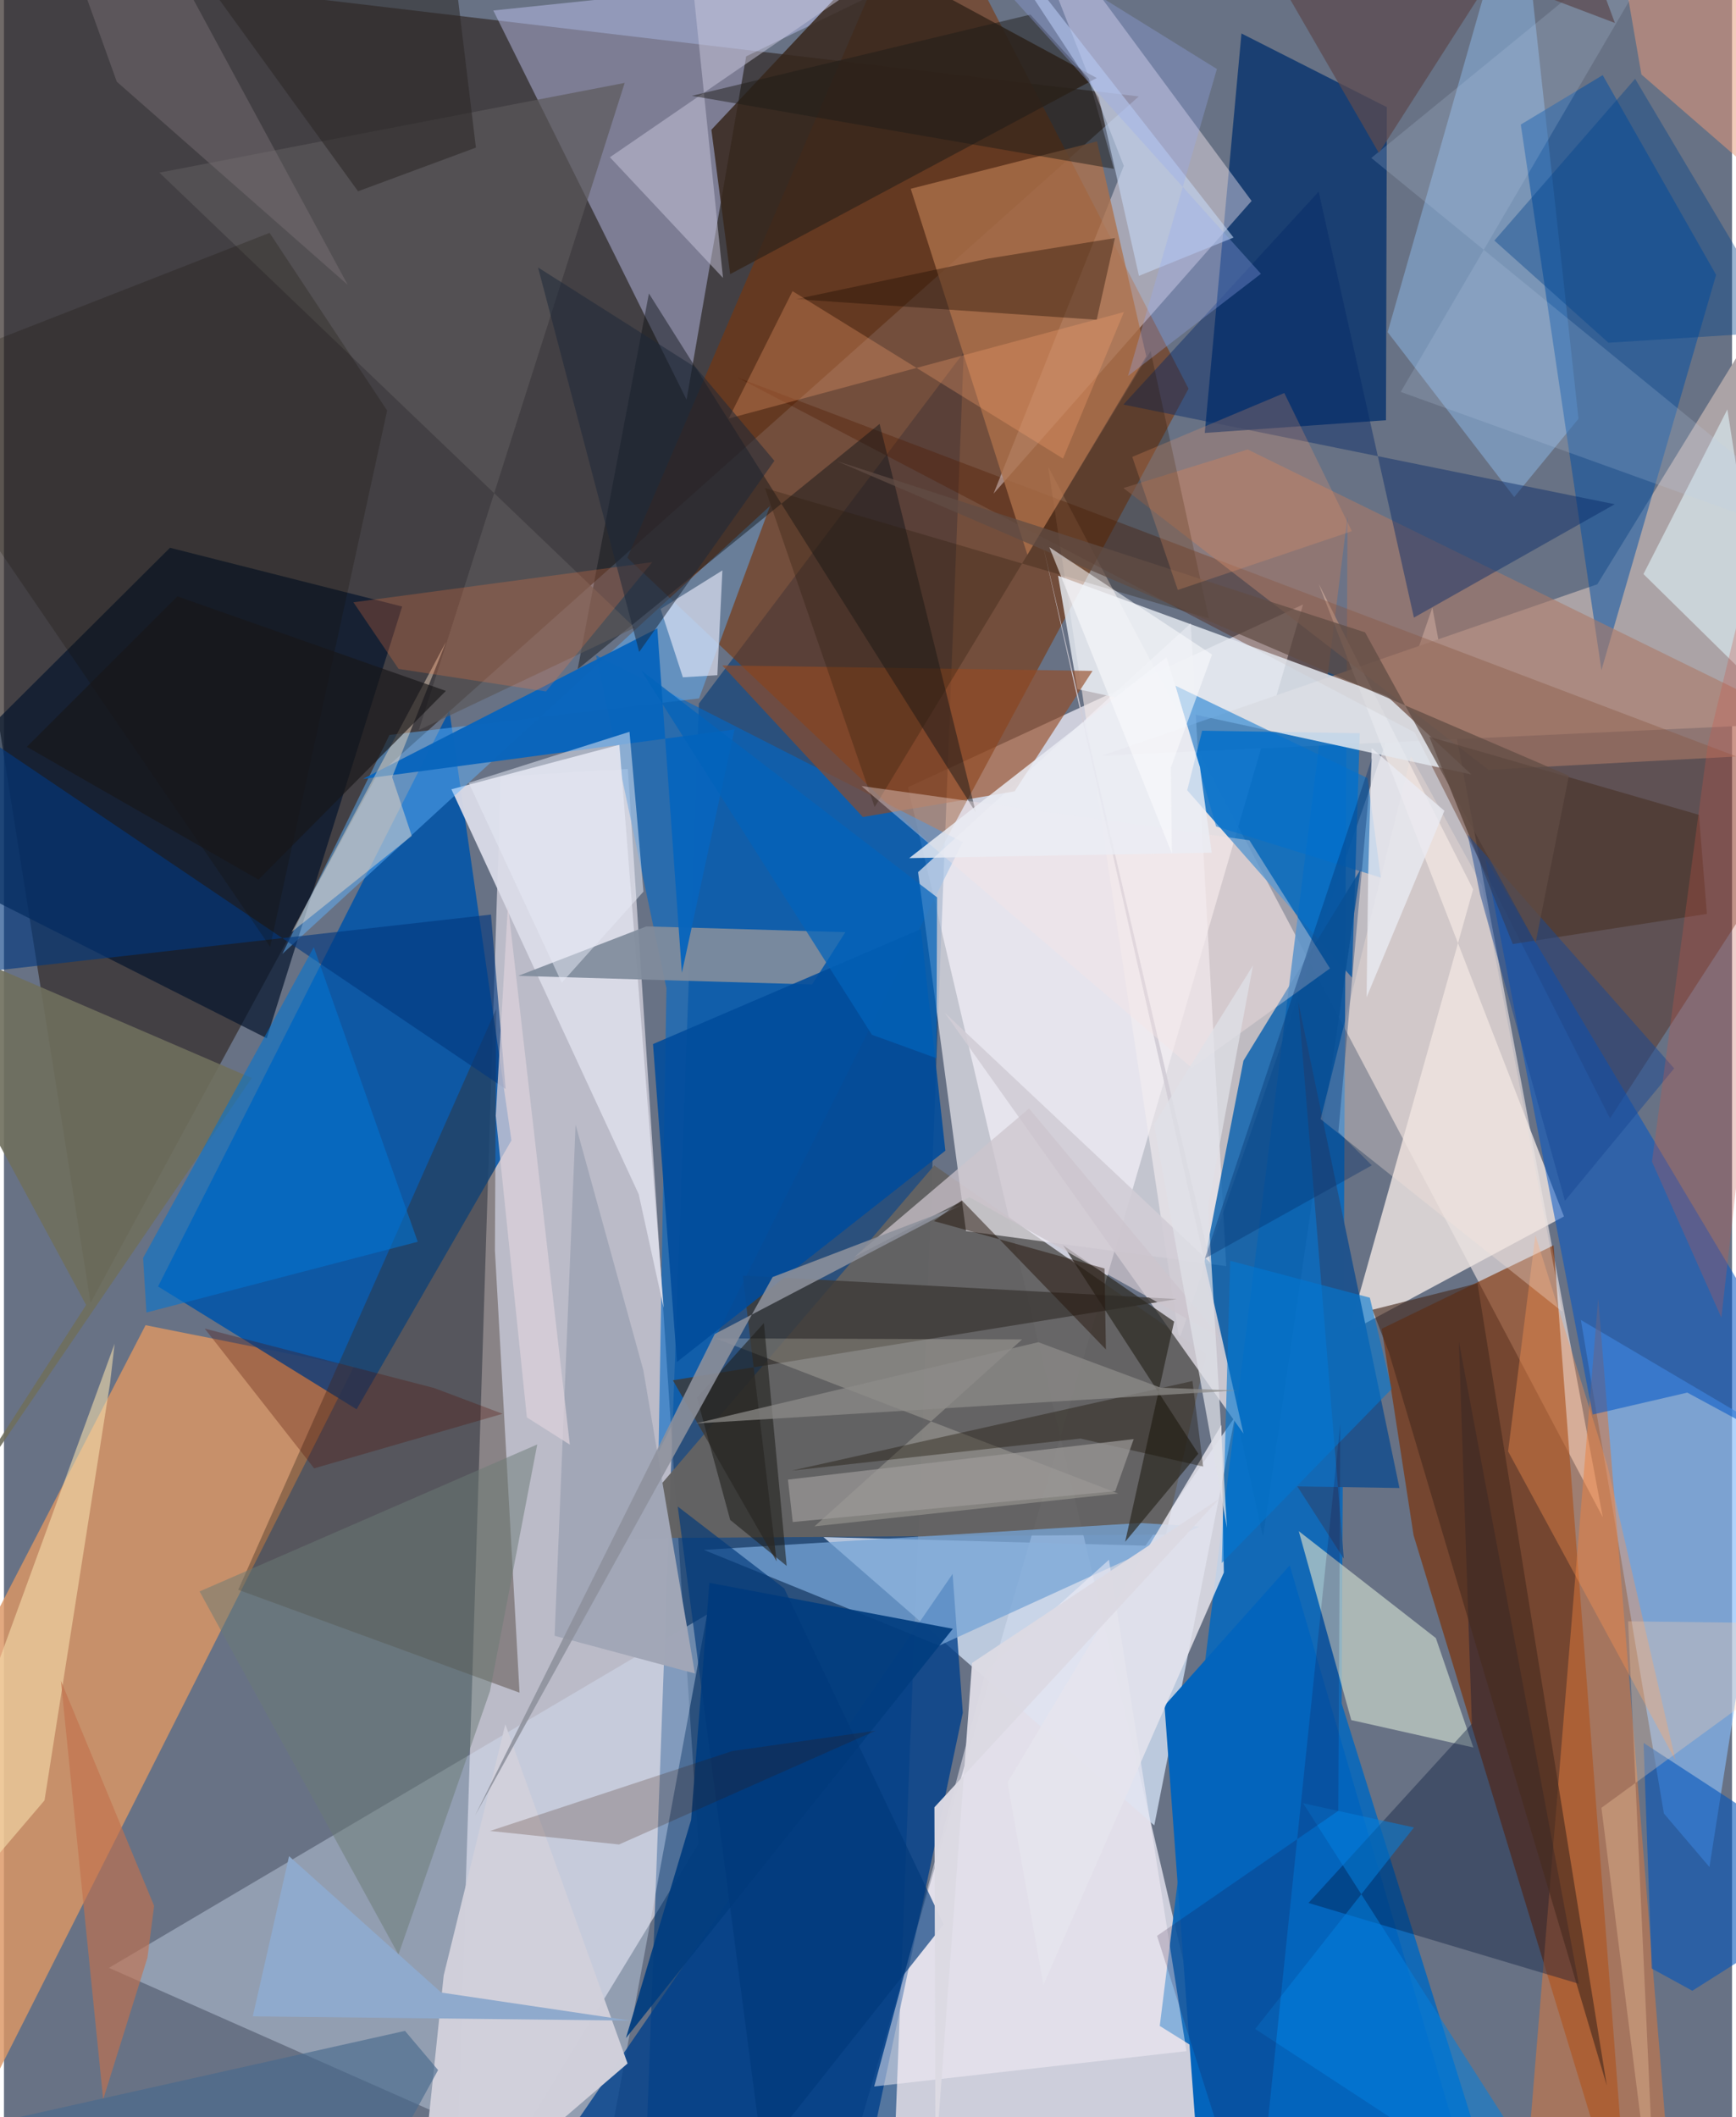 <svg xmlns="http://www.w3.org/2000/svg" width="228" height="278" viewBox="0 0 836 1024"><path fill="#687285" d="M0 0h836v1024H0z"/><path fill="#f6f4fd" fill-opacity=".71" d="M628.451 292.383L437.32 380.764l150.344 640.628L397.074 1086z"/><path fill="#342b28" fill-opacity=".702" d="M41.9 630.136l138.07-254.382L548.973 46.638-62-25.735z"/><path fill="#e2dee8" fill-opacity=".675" d="M301.803 371.915l-61.482 3.675L217.896 1086l118.037-194.132z"/><path fill="#f2e7e4" fill-opacity=".627" d="M505.172 225.775l268.304 508.082-82.452-439.96-122.456 353.97z"/><path fill="#003876" fill-opacity=".588" d="M429.38 1077.295l-120.228 4.399 27.04-741.407 128.109-169.77z"/><path fill="#0868bb" fill-opacity=".898" d="M647.145 823.882l2.834-574.28-90.836 730.27L729.096 1086z"/><path fill="#7b3609" fill-opacity=".588" d="M452.39 412.362L301.59 269.77 444.043-62l129.022 249.995z"/><path fill="#db9664" fill-opacity=".82" d="M169.319 661.03l-198.531 393.596L-62 893.196 68.5 640.951z"/><path fill="#0054a8" fill-opacity=".867" d="M245.5 551.562L170.598 681.63l-96.042-59.413 140.915-278.613z"/><path fill="#c8d5ea" fill-opacity=".871" d="M556.493 882.88L396.459 743.432l155.747 4.156 43.337-62.299z"/><path fill="#7d2d02" fill-opacity=".643" d="M681.934 742.551l-15.405-99.868 83.13-40.346L786.47 1086z"/><path fill="#646363" fill-opacity=".961" d="M295.56 744.017l266.538-1.802 19.534-87.263-131.583-91.28z"/><path fill="#c8ccfc" fill-opacity=".435" d="M330.224 193.307l28.84-166.05 91.625-44.44L236.737 5.078z"/><path fill="#aba3a6" d="M770.815 282.6l-239.68 82.916 313.49-14.64 5.575-197.585z"/><path fill="#d9e6fa" fill-opacity=".38" d="M50.795 951.782l289.352-170.9L283.845 1086h70.414z"/><path fill="#05316d" fill-opacity=".78" d="M580.913 209.405l17.756-193.21 70.342 35.644-.434 151.402z"/><path fill="#ebe3e1" fill-opacity=".831" d="M710.732 430.153l-60.166 214.166 104.12-55.964-118.63-305.89z"/><path fill="#501901" fill-opacity=".365" d="M355.076 182.7l525.02 199.1-103.134 159.12-94.471-186.667z"/><path fill="#0067c8" fill-opacity=".6" d="M316.689 702.13l3.808-224.156L286.43 316.92l177.362 90.384z"/><path fill="#86bcf8" fill-opacity=".655" d="M762.877 638.426l40.159 238.71 22.033 25.882 32.756-208.61z"/><path fill="#f3eff6" fill-opacity=".659" d="M442.219 421.826l23.191 173.611 125.882 16.95-17.141-310.879z"/><path fill="#fff0f7" fill-opacity=".408" d="M485.94-62l55.813 142.22-63.01 158.55L603.576 97.185z"/><path fill="#05152d" fill-opacity=".702" d="M80.315 264.937l112.326 28.425-65.515 208.804L-62 406.64z"/><path fill="#0b6fc4" fill-opacity=".863" d="M655.91 354.63l-76.257-1.21-7.233 28.814 79.705 90.587z"/><path fill="#3b2c1e" fill-opacity=".384" d="M249.424 818.69l-11.91-213.967.592-116.679-124.77 280.883z"/><path fill="#dc773c" fill-opacity=".529" d="M771.244 628.084l36.364 445.68-130.19 7.601 56.17 4.635z"/><path fill="#e2e7ee" fill-opacity=".851" d="M709.904 374.576L519.308 333.3l-9.366-54.873 159.163 58.26z"/><path fill="#0155c5" fill-opacity=".537" d="M716.534 414.872L768.61 684.16l45.745-10.605 83.644 45.2z"/><path fill="#7f9fc5" fill-opacity=".773" d="M732.914-62l-63.522 222.647 61.224 79.758 31.102-37.87z"/><path fill="#c5d2c8" fill-opacity=".714" d="M692.71 792.28l18.147 52.924-59.061-13.257-25.404-91.378z"/><path fill="#0250a4" fill-opacity=".514" d="M828.286 132.94l-55.468 191.192-39.014-263.886 39.617-23.909z"/><path fill="#003f8b" fill-opacity=".792" d="M260.742 1049.932l198.185-288.687 4.93 67.152-42.97 202.899z"/><path fill="#0c63af" fill-opacity=".839" d="M609.116 743.392l-28.88-130.629 19.402-99.75 56.641-92.474z"/><path fill="#dadbe7" fill-opacity=".949" d="M307.06 577.574l-90.6-195.82 81.268-21.548 21.423 272.384z"/><path fill="#5fb3fe" fill-opacity=".475" d="M186.51 355.465l-51.85 105.924 235.977-216.727-34.363 93.132z"/><path fill="#37261b" fill-opacity=".831" d="M351.32 132.599l-9.088-69.84 78.41-83.435 108.018 58.4z"/><path fill="#ae714b" fill-opacity=".776" d="M528.788 68.406L438.668 91.3l56.473 177.103 57.464-96.089z"/><path fill="#0364bc" d="M561.441 824.955l60.6-67.859 81.085 277.272L580.714 1086z"/><path fill="#818c9d" fill-opacity=".925" d="M407.039 450.85l-16.083 25.31-142.174-4.166 62.032-23.925z"/><path fill="#944b24" fill-opacity=".635" d="M415.5 395.158l-68.03-73.325 179.153 2.652-37.696 58.257z"/><path fill="#76a4d6" fill-opacity=".757" d="M578.412 738.355l-28.782-1.726-211.034 13.003 113.847 46.276z"/><path fill="#ab7a68" fill-opacity=".592" d="M541.574 236.059l60.107-18.663L898 362.687l-179.82 9.617z"/><path fill="#0f1316" fill-opacity=".455" d="M423.605 205.045l46.586 187.971L312.017 141.94l-34.478 181.72z"/><path fill="#0865bd" fill-opacity=".961" d="M316.073 303.946l-142.43 72.793 179.762-23.929-25.447 117.72z"/><path fill="#d2ced6" fill-opacity=".918" d="M502.494 263.108l97.141 430.248L455.09 489.78l128.518 120.98z"/><path fill="#001236" fill-opacity=".361" d="M631.084 920.394l130.78 39.083-57.982-310.474 6.263 184.725z"/><path fill="#f8f1f9" fill-opacity=".494" d="M534.564 754.406L572.05 992.07l-151.049 17.086 54.112-201.217z"/><path fill="#6f6e5d" fill-opacity=".906" d="M-45.856 764.202l85.605-133.03L-62 443.039l181.882 78.366z"/><path fill="#02387f" fill-opacity=".627" d="M235.6 442.35L-62 475.93l52.792-119.363L242.693 526.69z"/><path fill="#3e3b38" fill-opacity=".827" d="M373.813 755.212l-50.197-87.613 243.777-39.292-209.98-11.337z"/><path fill="#0054ba" fill-opacity=".58" d="M898 911.393l-104.8-68.408 3.93 109.12 19.668 10.755z"/><path fill="#023d80" fill-opacity=".933" d="M341.269 765.551l117.772 22.24-158.149 197.953 31.532-105.52z"/><path fill="#004c9c" fill-opacity=".886" d="M455.425 556.545l-11.847-107.163-129.59 55.6 11.57 153.786z"/><path fill="#dbecf2" fill-opacity=".647" d="M793.146 277.656L898 380.886l-39.285-23.262-24.976-159.609z"/><path fill="#052a68" fill-opacity=".447" d="M541.534 195.677l237.702 48.207-97.142 54.828-46.077-206.025z"/><path fill="#f6e0ae" fill-opacity=".58" d="M53.533 649.91L-62 966.62l81.622-95.84 31.75-202.069z"/><path fill="#0373d1" fill-opacity=".573" d="M200.171 600.602l-50.268-142.503L67.307 608.42l1.623 26.395z"/><path fill="#5b595a" fill-opacity=".682" d="M305.12 303.603L75.199 83.498l225.095-43.407-99.588 313.02z"/><path fill="#e9ebfa" fill-opacity=".635" d="M328.445 327.582l-10.786-33.035 29.902-18.66-2.437 50.688z"/><path fill="#21538c" fill-opacity=".988" d="M648.172 753.869l-22.488-34.956 49.412.783-48.963-235.224z"/><path fill="#4a342a" fill-opacity=".639" d="M823.842 442.029l-3.845-47.923-130.44-37.748 40.377 100.245z"/><path fill="#d0cfda" fill-opacity=".992" d="M199.09 1086l102.593-87.964L242.552 834 212.74 955.426z"/><path fill="#fee3c8" fill-opacity=".431" d="M139.163 450.786l58.136-46.5-9.504-28.441 26.042-65.39z"/><path fill="#e6e5ed" fill-opacity=".839" d="M485.49 862.122l17.373 97.925 87.286-199.474-1.186-71.373z"/><path fill="#fbf6e4" fill-opacity=".22" d="M392.13 738.243l100.417-90.409-148.258-.503 194.777 75.023z"/><path fill="#a1a7b7" fill-opacity=".984" d="M276.54 543.958l32.763 118.701 24.964 146.755-67.876-18.233z"/><path fill="#cac8dd" fill-opacity=".498" d="M293.14 76.056l54.712 58.343L329.01-48.284 494.33-62z"/><path fill="#2c2a23" fill-opacity=".706" d="M542.408 745.715l23.688-106.498-53.693-36.911 65.387 100.823z"/><path fill="#482b1f" fill-opacity=".635" d="M670.033 654.173l-8.017-20.686 50.827-12.784 62.567 388.02z"/><path fill="#e89a79" fill-opacity=".514" d="M792.158 36.024L898 127.87V-50.07L780.38-31.956z"/><path fill="#c2714d" fill-opacity=".639" d="M69.422 946.844l-21.424 68.573L27.543 812.9 72.64 921.78z"/><path fill="#ff9651" fill-opacity=".365" d="M740.866 597.37l34.908 111.704 32.869 142.312-80.978-149.422z"/><path fill="#2d1b0b" fill-opacity=".306" d="M554.722 169.832L421.22 390.349l-53.065-154.283L582.9 299.058z"/><path fill="#f8e5dd" fill-opacity=".329" d="M714.925 428.053l38.916 206.322-116.89-93.093 43.714-175.538z"/><path fill="#130e01" fill-opacity=".227" d="M185.368 198.562l-56.602 259.383-186.186-272.59 185.918-72.727z"/><path fill="#1c0d00" fill-opacity=".373" d="M528.634 154.666l-145.45-9.971 92.843-19.61 61.432-9.946z"/><path fill="#f7e5e3" fill-opacity=".373" d="M574.713 516.52L414.834 380.174l187.68 26.241 38.978 61.979z"/><path fill="#c5d7f3" fill-opacity=".6" d="M594.833 114.9L465.341-50.842l64.327 98.066 19.415 86.194z"/><path fill="#00397a" fill-opacity=".655" d="M454.585 930.755l-87.743 110.677-40.87-312.77 51.496 39.607z"/><path fill="#0171ce" fill-opacity=".518" d="M666.09 424.475l-6.427-48.14-92.942-44.686 19.682 68.079z"/><path fill="#ff7c41" fill-opacity=".239" d="M190.904 323.526l71.302 10.912 51.433-62.537-144.578 19.402z"/><path fill="#6c7b76" fill-opacity=".506" d="M190.846 945.37L94.633 769.72l163.356-71.098-22.882 119.388z"/><path fill="#ffa671" fill-opacity=".286" d="M350.611 202.416l30.882-61.596 130.867 80.986 29.445-70.872z"/><path fill="#cdc5cd" fill-opacity=".733" d="M467.072 579.032l-55.81 28.987 84.651-71.895 92.519 110.745z"/><path fill="#1f1e1a" fill-opacity=".576" d="M367.639 639.893l-32.416 36.066 16.115 59.183 27.314 22.225z"/><path fill="#dcd1da" fill-opacity=".737" d="M237.914 539.634l5.902-101.909 29.935 261.001-20.778-13.182z"/><path fill="#bacde7" fill-opacity=".2" d="M661.491 76.393L815.413-49.408 675.72 189.556 898 269.605z"/><path fill="#5c4a4f" fill-opacity=".733" d="M752.182-62l27.142 73.1L586.566-62l78.606 136.02z"/><path fill="#194993" fill-opacity=".49" d="M808 516.745L755.148 580.8 714.1 432.552l-6.026-28.952z"/><path fill="#8d919c" fill-opacity=".878" d="M371.846 617.669L227.854 878.203l115.993-232.991 119.228-62.425z"/><path fill="#0377d2" fill-opacity=".596" d="M589.147 755.938l82.187-84.15-10.567-44.14-67.54-17.845z"/><path fill="#ffd5aa" fill-opacity=".294" d="M785.722 784.184l13.8 301.816-26.71-211.623 121.765-88.873z"/><path fill="#8faacd" d="M120.38 975.232l182.721 2.074-91.554-13.578-73.614-65.957z"/><path fill="#e9eaf2" fill-opacity=".792" d="M659.963 423.24l-.763 59.085 37.632-90.176-35.144-30.272z"/><path fill="#25150a" fill-opacity=".498" d="M533.095 652.676l-69.72-72.11-13.448 10.036 82.488 22.915z"/><path fill="#3b1600" fill-opacity=".216" d="M235.17 885.564l62.374 6.553 124.134-55.04-69.303 9.832z"/><path fill="#0263bb" fill-opacity=".729" d="M451.415 434.01l-.315 77.802-31.191-11.326-111.617-176.198z"/><path fill="#ca5749" fill-opacity=".282" d="M824.26 360.151l-26.997 201.68 33.57 75.453L895.57 65.78z"/><path fill="#e0e1e8" fill-opacity=".729" d="M556.37 543.813l35.28 195.135-9.153-155.292 21.757-116.718z"/><path fill="#e5e9f5" fill-opacity=".518" d="M309.378 431.233l-39.529 44.065-44.985-96.686 77.755-24.663z"/><path fill="#eaedf4" fill-opacity=".835" d="M584.274 412.423l-146.328 2.618 124.479-97.133 16.173 53.141z"/><path fill="#170f00" fill-opacity=".365" d="M520.813 695.781l59.338 13.543-5.197-41.364L381.1 711.286z"/><path fill="#4f0b00" fill-opacity=".294" d="M150.057 710.182l-52.95-67.601 110.969 28.748 33.134 12.469z"/><path fill="#1e1c19" fill-opacity=".478" d="M496.575 7.052L332.78 46.343l204.155 35.329-12.161-43.752z"/><path fill="#614c44" fill-opacity=".737" d="M402.84 222.979l255.635 82.87 82.475 150.22 16.107-80.864z"/><path fill="#797175" fill-opacity=".463" d="M54.584 39.512l111.744 98.295L90.295-2.747 18.113-62z"/><path fill="#00428c" fill-opacity=".396" d="M789.118 38.117l72.632 122.24-85.538 5.419-55.187-49.421z"/><path fill="#8d8c89" fill-opacity=".722" d="M500.384 649.167l59.215 22.018 36.327 1.357-261.26 15.932z"/><path fill="#047fdc" fill-opacity=".545" d="M628.528 872.19l53.583 11.69-76.795 97.46L765.178 1086z"/><path fill="#f89966" fill-opacity=".235" d="M619.39 190.09l-73.545 30.898 22.035 64.343 84.2-28.422z"/><path fill="#47698d" fill-opacity=".647" d="M-34.254 1033.28l228.256-51.017 16.019 18.95L163.399 1086z"/><path fill="#2c2827" fill-opacity=".557" d="M59.404-62h152.849l16.064 133.394-57.012 21.123z"/><path fill="#dddae4" fill-opacity=".969" d="M468.334 804.309l119.804-79.576-138.003 149.375.498 171.77z"/><path fill="#9c9a98" fill-opacity=".71" d="M381.597 736.145l156.017-14.927 8.926-25.18-167.275 19.597z"/><path fill="#200028" fill-opacity=".176" d="M557.835 936.299L605.232 1086l41.264-397.418-.975 187.249z"/><path fill="#fbfbfd" fill-opacity=".553" d="M505.727 264.646l78.727 51.943-19.963 54.664.544 41.588z"/><path fill="#96a9f0" fill-opacity=".314" d="M586.778 33.374l-42.965 148.463 64.284-49.409L433.037-62z"/><path fill="#032e68" fill-opacity=".357" d="M661.747 563.635l-16.195-16.1 16.264-180.948-80.82 242.109z"/><path fill="#1e2939" fill-opacity=".529" d="M258.377 129.368l76.465 48.506 37.87 45.004-65.402 92.464z"/><path fill="#181617" fill-opacity=".651" d="M123.132 425.442l-112.051-64.22 72.806-72.77 129.907 45.714z"/></svg>